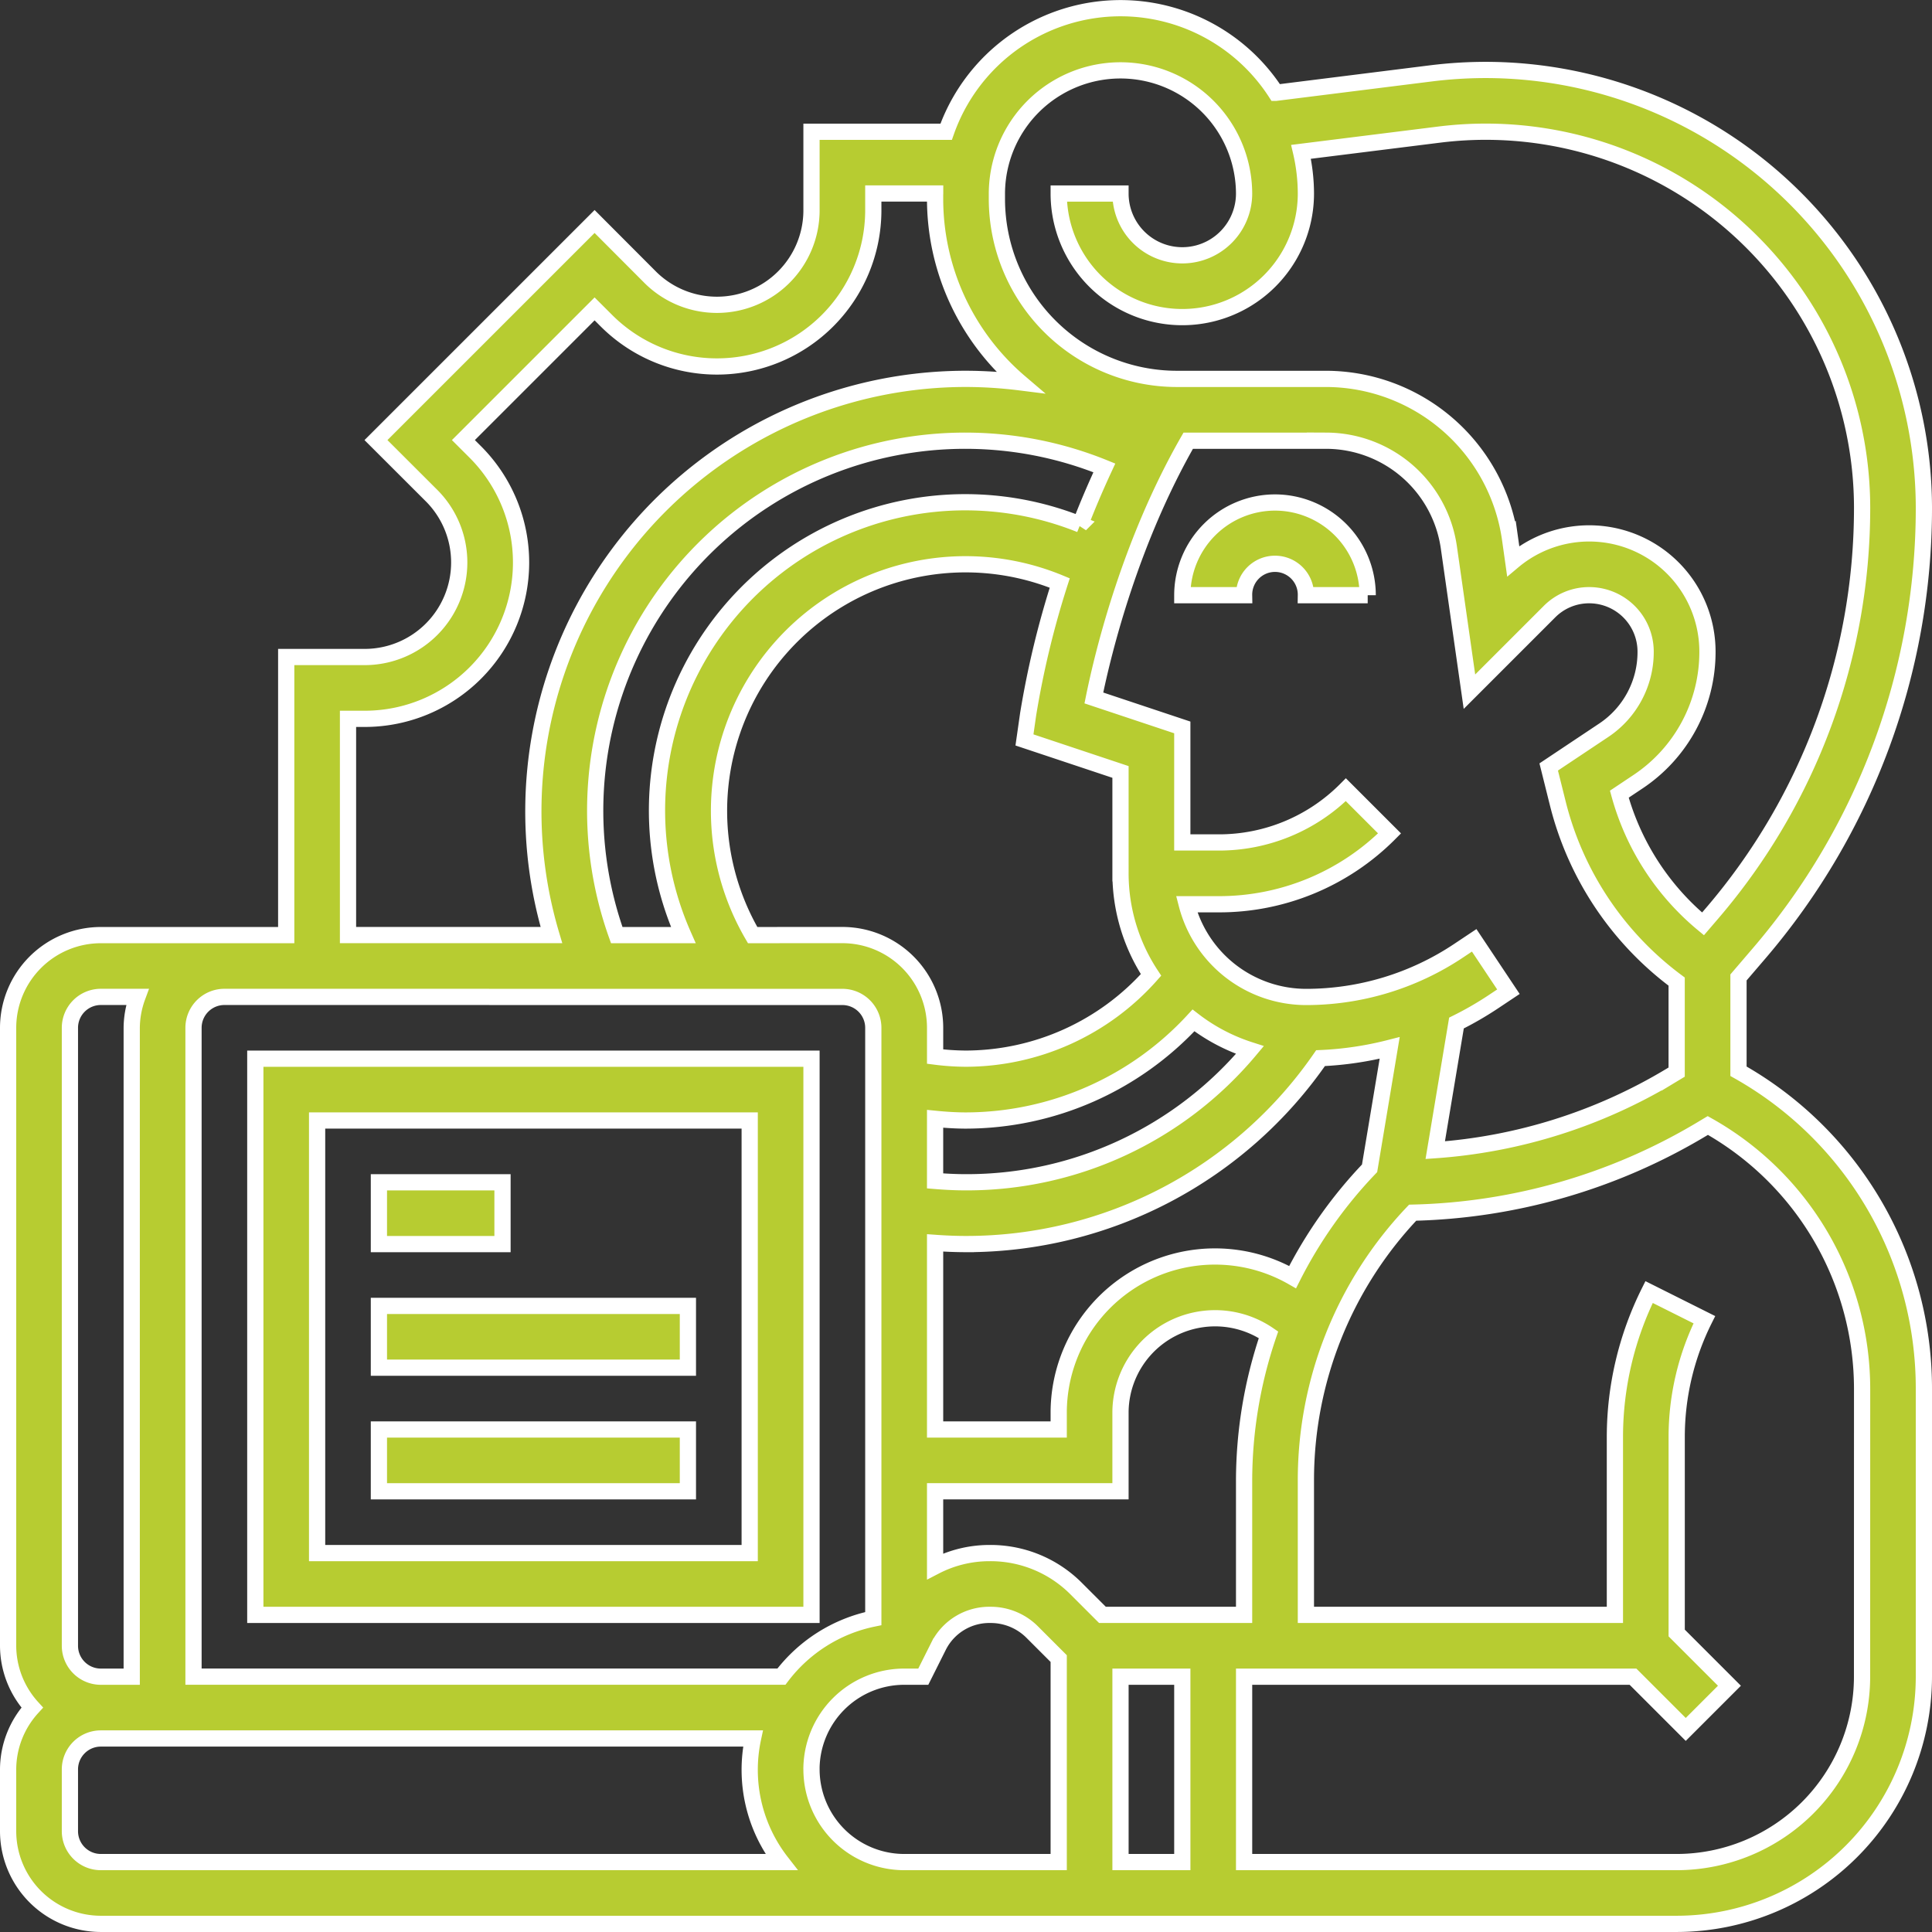 <svg id="application" xmlns="http://www.w3.org/2000/svg" width="238.128" height="238.128" viewBox="0 0 238.128 238.128">
  <rect x="0" y="0" width="238.128" height="238.128" fill="#333333" stroke="none"/>
  <path id="Path_2542" data-name="Path 2542" d="M50.426,17A11.439,11.439,0,0,0,39,28.426h7.617a3.809,3.809,0,1,1,7.617,0h7.617A11.439,11.439,0,0,0,50.426,17Z" transform="translate(106.724 44.936)" fill="#b7cc31" stroke="#fff" stroke-width="2"/>
  <path id="Path_2543" data-name="Path 2543" d="M214.277,132.036V120.473l2.552-2.978a84.36,84.36,0,0,0,20.3-54.873,54.065,54.065,0,0,0-54-54,54.858,54.858,0,0,0-6.7.415l-19.168,2.4a22.788,22.788,0,0,0-40.644,4.806H100.021v9.815a11.656,11.656,0,0,1-19.793,8.2L73.286,27.3,46.34,54.243l6.951,6.943a11.656,11.656,0,0,1-8.2,19.793H35.277v34.277H12.426A11.439,11.439,0,0,0,1,126.681v76.17a11.352,11.352,0,0,0,2.971,7.617A11.352,11.352,0,0,0,1,218.085V225.7a11.439,11.439,0,0,0,11.426,11.426H206.66a30.5,30.5,0,0,0,30.468-30.468V171.271A44.871,44.871,0,0,0,214.277,132.036ZM168.807,144a55.741,55.741,0,0,0-9.487,13.41,19.266,19.266,0,0,0-28.83,16.582v2.2H115.255v-23c1.264.091,2.536.145,3.809.145a53.051,53.051,0,0,0,43.7-22.916,41.494,41.494,0,0,0,8.52-1.261Zm-30.7,62.658h7.617v22.851h-7.617Zm-2.228-7.617-3.26-3.26a14.9,14.9,0,0,0-10.691-4.357,14.557,14.557,0,0,0-6.673,1.634v-9.251h22.851v-9.815a11.663,11.663,0,0,1,18.243-9.476,55.838,55.838,0,0,0-3.009,17.984v16.54ZM76.016,115.255a45.6,45.6,0,0,1,60.1-57.585c-1.1,2.369-2.095,4.707-2.971,6.977A37.994,37.994,0,0,0,84.22,115.255Zm16.75,0a30.387,30.387,0,0,1,37.853-43.4,111.987,111.987,0,0,0-3.9,16.2L126.27,91.2l11.837,3.946v12.488a22.709,22.709,0,0,0,3.763,12.53,30.591,30.591,0,0,1-22.805,10.321,31,31,0,0,1-3.809-.255v-3.553a11.439,11.439,0,0,0-11.426-11.426ZM115.255,137.9c1.264.126,2.536.209,3.809.209a38.237,38.237,0,0,0,28.038-12.34,22.752,22.752,0,0,0,6.954,3.652,45.5,45.5,0,0,1-34.993,16.3c-1.272,0-2.544-.065-3.809-.168Zm64.261-11.806A41.393,41.393,0,0,0,184,123.512l1.92-1.28L181.7,115.9l-1.92,1.28a33.854,33.854,0,0,1-18.822,5.7,15.217,15.217,0,0,1-14.693-11.426h3.919a29.621,29.621,0,0,0,21.084-8.733l-5.385-5.385a22.055,22.055,0,0,1-15.7,6.5h-4.46V89.658l-10.9-3.633c1.2-5.918,4.528-19.3,11.631-31.706h17.032A15.312,15.312,0,0,1,178.568,67.4l2.548,17.854,9.856-9.856a6.887,6.887,0,0,1,4.913-2.038,6.963,6.963,0,0,1,6.947,6.97,11.574,11.574,0,0,1-5.168,9.681l-6.779,4.521,1.127,4.517a39.2,39.2,0,0,0,14.644,21.937v11.155l-.865.522a65.066,65.066,0,0,1-28.891,9.1ZM122.872,23.965a15.234,15.234,0,1,1,30.468-.114,7.617,7.617,0,0,1-15.234,0H130.49a15.234,15.234,0,1,0,30.468,0,22.816,22.816,0,0,0-.6-5.134l17.016-2.125a46.387,46.387,0,0,1,52.139,46.03,76.737,76.737,0,0,1-18.467,49.918l-1.143,1.333a31.608,31.608,0,0,1-10.313-15.988l2.3-1.535a19.2,19.2,0,0,0,8.562-16.072,14.573,14.573,0,0,0-23.944-11.121l-.4-2.837A22.962,22.962,0,0,0,163.486,46.7H145.049a22.2,22.2,0,0,1-22.177-22.177ZM42.894,88.6h2.2A19.271,19.271,0,0,0,58.676,55.8l-1.561-1.558L73.286,38.072l1.561,1.558a19.27,19.27,0,0,0,32.791-13.581v-2.2h7.625c0,.038-.008.076-.008.114v.556a29.722,29.722,0,0,0,10.435,22.6,54.6,54.6,0,0,0-6.627-.423,53.315,53.315,0,0,0-51.1,68.553H42.894Zm60.936,34.277a3.812,3.812,0,0,1,3.809,3.809V199.5a18.98,18.98,0,0,0-11.327,7.156H23.851V126.681a3.812,3.812,0,0,1,3.809-3.809ZM8.617,126.681a3.812,3.812,0,0,1,3.809-3.809h4.509a11.3,11.3,0,0,0-.7,3.809V206.66H12.426a3.812,3.812,0,0,1-3.809-3.809Zm0,99.021v-7.617a3.812,3.812,0,0,1,3.809-3.809H92.812a18.5,18.5,0,0,0,3.5,15.234H12.426A3.812,3.812,0,0,1,8.617,225.7Zm91.4-7.617a11.439,11.439,0,0,1,11.426-11.426H113.8l1.878-3.751a7,7,0,0,1,6.391-3.866,7.23,7.23,0,0,1,5.161,2.125l3.26,3.26v25.083H111.447a11.439,11.439,0,0,1-11.426-11.426Zm129.49-11.426a22.874,22.874,0,0,1-22.851,22.851H153.341V206.66h47.934l6.5,6.5,5.385-5.385-6.5-6.5V177.09a32.381,32.381,0,0,1,3.409-14.43l-6.813-3.409a40.071,40.071,0,0,0-4.212,17.839v21.952H160.958V182.5a47.853,47.853,0,0,1,13.158-33.031,72.572,72.572,0,0,0,35.6-10.279l.781-.468a37.255,37.255,0,0,1,19.016,32.548Z" fill="#b7cc31" stroke="#fff" stroke-width="2"/>
  <path id="Path_2544" data-name="Path 2544" d="M77.553,35H9v68.553H77.553ZM69.936,95.936H16.617V42.617H69.936Z" transform="translate(22.468 95.489)" fill="#b7cc31" stroke="#fff" stroke-width="2"/>
  <path id="Path_2545" data-name="Path 2545" d="M13,47H51.085v7.617H13Z" transform="translate(33.702 129.192)" fill="#b7cc31" stroke="#fff" stroke-width="2"/>
  <path id="Path_2546" data-name="Path 2546" d="M13,43H51.085v7.617H13Z" transform="translate(33.702 117.958)" fill="#b7cc31" stroke="#fff" stroke-width="2"/>
  <path id="Path_2547" data-name="Path 2547" d="M13,39H28.234v7.617H13Z" transform="translate(33.702 106.724)" fill="#b7cc31" stroke="#fff" stroke-width="2"/>
</svg>
